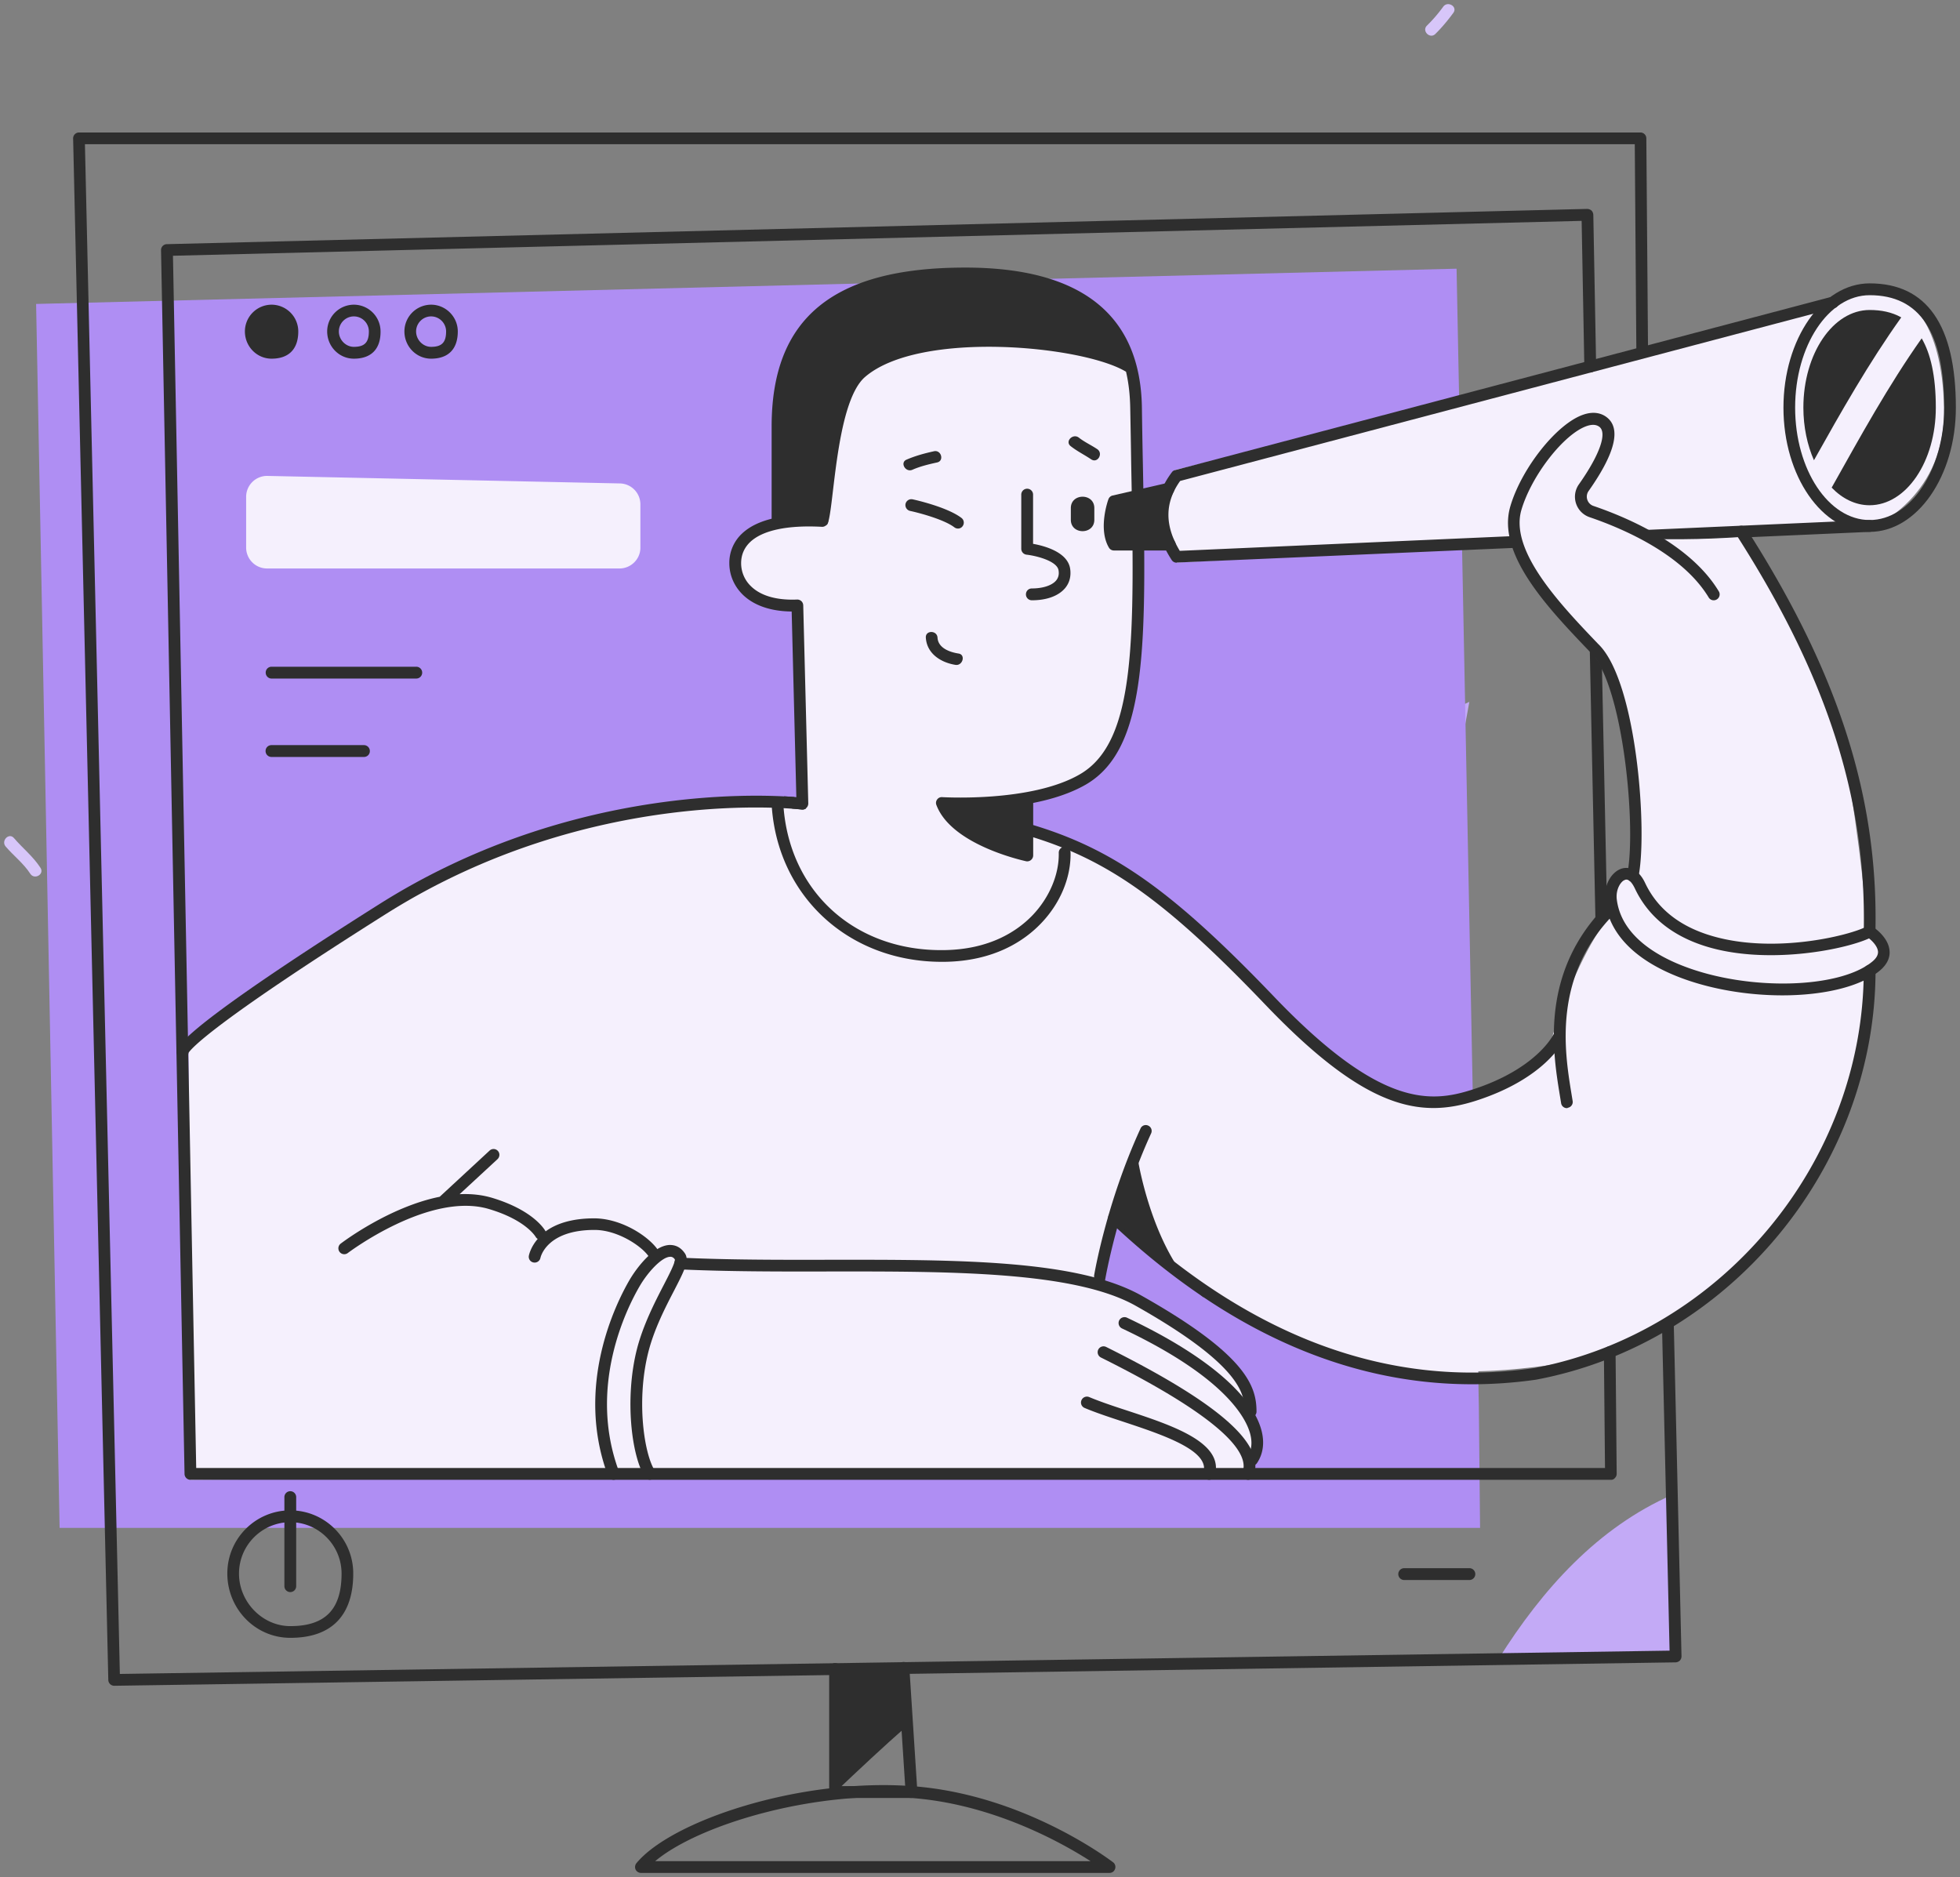 <svg xmlns="http://www.w3.org/2000/svg" width="236" height="226" fill="none">
    <rect width="100%" height="100%" fill="#808080" stroke="none"/>
    <path fill="#d7c6f9" d="M4.88 104.496c-.874-1.365-2.162-2.375-3.199-3.592-.592-.697-1.584.312-1.007 1.01.963 1.128 2.177 2.048 2.977 3.294.503.757 1.717.06 1.229-.712"/>
    <path fill="#c3aaf6" d="m180.434 199.749 21.322-.326-.444-19.428c-8.899 3.933-15.563 11.28-20.878 19.754"/>
    <path fill="#d7c6f9" d="M173.771.813a18 18 0 0 1-1.955 2.27c-.651.639.356 1.648 1.007 1.01.8-.787 1.511-1.648 2.177-2.553.533-.757-.696-1.47-1.229-.727"/>
    <path fill="#c3aaf6" d="m169.074 88.081 7.848-3.577-1.362 7.48z"/>
    <path fill="#af8ef3" d="M178.212 183.958H7.176L4.348 36.596l171.036-4.245 1.97 100.374.636 32.74.074 3.829z"/>
    <path fill="#2e2e2e" d="M13.75 202.97a.72.72 0 0 1-.71-.698L8.805 16.664a.707.707 0 0 1 .71-.713h188.006a.71.71 0 0 1 .711.698l.207 25.824a.71.71 0 0 1-.696.712.71.71 0 0 1-.711-.697l-.192-25.127H10.226l4.205 184.184 186.599-2.805-.918-39.404a.71.71 0 0 1 .696-.727c.37-.015.711.296.726.697l.933 40.117a.76.76 0 0 1-.193.504.8.8 0 0 1-.503.223z"/>
    <path fill="#f5f0fd" d="M74.591 68.446H32.154a2.52 2.52 0 0 1-2.517-2.523v-6.1a2.52 2.52 0 0 1 2.517-2.523l42.437.905a2.52 2.52 0 0 1 2.517 2.523v5.195c.015 1.38-1.125 2.523-2.517 2.523"/>
    <path fill="#2e2e2e" d="M35.206 39.905c0 1.395-.548 2.568-2.517 2.568-1.392 0-2.517-1.172-2.517-2.568a2.52 2.52 0 0 1 2.517-2.523 2.53 2.53 0 0 1 2.517 2.523"/>
    <path fill="#2e2e2e" d="M32.701 43.185c-1.776 0-3.213-1.469-3.213-3.28a3.223 3.223 0 0 1 3.213-3.22 3.224 3.224 0 0 1 3.214 3.22c0 2.123-1.14 3.28-3.214 3.28m0-5.09c-.992 0-1.806.816-1.806 1.81 0 1.01.83 1.856 1.806 1.856 1.289 0 1.807-.535 1.807-1.856 0-.994-.815-1.81-1.807-1.81m9.907 5.09c-1.777 0-3.213-1.469-3.213-3.28a3.223 3.223 0 0 1 3.213-3.22 3.223 3.223 0 0 1 3.213 3.22c.015 2.123-1.125 3.28-3.213 3.28m0-5.09c-.992 0-1.807.816-1.807 1.81 0 1.01.83 1.856 1.807 1.856 1.288 0 1.806-.535 1.806-1.856 0-.994-.8-1.81-1.806-1.81m-7.656 159.102c-4.19 0-7.58-3.473-7.58-7.748 0-4.2 3.405-7.599 7.58-7.599 4.19 0 7.581 3.414 7.581 7.599 0 5.076-2.62 7.748-7.58 7.748Zm0-13.922c-3.405 0-6.174 2.775-6.174 6.189 0 3.428 2.828 6.323 6.174 6.323 4.206 0 6.175-2.004 6.175-6.323 0-3.414-2.77-6.189-6.175-6.189m16.956-140.09c-1.776 0-3.213-1.469-3.213-3.28a3.223 3.223 0 0 1 3.213-3.22c1.762 0 3.214 1.454 3.214 3.22 0 2.123-1.14 3.28-3.214 3.28m0-5.09c-.992 0-1.806.816-1.806 1.81 0 1.01.83 1.856 1.806 1.856 1.289 0 1.807-.535 1.807-1.856 0-.994-.815-1.81-1.807-1.81M50.116 81.7H32.703a.71.71 0 0 1-.71-.713c0-.4.31-.712.71-.712H50.13a.712.712 0 1 1-.015 1.424Zm-6.294 9.439H32.687a.71.71 0 0 1-.71-.713c0-.4.31-.712.71-.712h11.135c.385 0 .711.311.711.712a.703.703 0 0 1-.71.713Z"/>
    <path fill="#2e2e2e" d="M34.953 191.69a.71.71 0 0 1-.71-.712v-10.686a.711.711 0 1 1 1.42 0v10.686a.71.71 0 0 1-.71.712m74.778 24.786h-9.18a.71.71 0 0 1-.711-.713v-14.811c0-.386.311-.713.711-.713s.71.312.71.713v14.099h7.73l-.918-14.189a.71.71 0 0 1 .666-.756c.4-.03.725.267.755.667l.963 14.931a.74.74 0 0 1-.726.772"/>
    <path fill="#2e2e2e" d="m109.228 207.793-.444-6.96-8.233.118v14.812h.029c2.843-2.701 5.701-5.387 8.648-7.97"/>
    <path fill="#2e2e2e" d="M133.598 225.5h-56.43a.73.73 0 0 1-.636-.401.74.74 0 0 1 .089-.757c4.205-5.106 19.604-10.27 33.153-9.291 13.43.965 23.809 8.846 24.254 9.172a.7.7 0 0 1 .237.787.685.685 0 0 1-.667.49m-54.712-1.41h52.432c-3.554-2.286-11.86-6.902-21.633-7.614-11.875-.876-25.616 3.25-30.799 7.614m113.928-112.663a.72.72 0 0 1-.71-.698l-.682-32.532a.713.713 0 0 1 .696-.728h.015a.72.72 0 0 1 .711.698l.681 32.533a.71.71 0 0 1-.696.727z"/>
    <path fill="#f5f0fd" d="m150.244 177.413-127.312.757-.237-53.074s37.403-32.325 73.843-28.392c0-.786-.281-20.852-.296-22.915-.015-.906-1.954-.727-2.636-.906 0 0-2.99-1.44-4.264-2.894-.37-1.053-.37-3.294-.385-4.393 2.843-2.27 3.317-2.256 6.693-3.725 1.051-.46 2.769-20.734 10.468-22.693.267-.06 28.504 0 30.222 6.234-.148.252.133 25.72.414 35.976-1.599 10.7-6.426 12.422-12.452 14.9.148 1.01-.4 2.553-.252 3.563 2.517-.104 17.961 9.261 24.965 16.37 2.783 2.82 5.893 5.625 8.114 8.949 2.428 2.078 4.812 3.933 7.537 5.432 4.916 2.731 9.832 2.39 13.326 1.529v33.32c-27.793 0-43.918-18.923-43.918-18.923l-1.762 7.821c25.676 11.384 17.932 23.064 17.932 23.064"/>
    <path fill="#2e2e2e" d="M95.633 95.962c-5.123-.386-27.689-1.157-49.959 12.898-10.987 6.931-24.135 15.643-24.402 17.691a.84.84 0 0 0 .193.638.7.7 0 0 0 .518.222c.177 0 .34-.059.488-.192a.68.68 0 0 0 .223-.446c.31-.504 2.887-3.547 23.75-16.711C71.202 94.433 96.3 97.446 96.551 97.476a.76.76 0 0 0 .504-.134 41 41 0 0 0-1.422-1.38m36.81 58.402c-.045 0-.074 0-.119-.015a.696.696 0 0 1-.577-.816c.015-.089 1.451-8.668 5.582-17.662a.686.686 0 0 1 .933-.341.7.7 0 0 1 .34.935c-4.042 8.816-5.523 17.557-5.537 17.647-.045.356-.282.252-.622.252m44.483 35.872h-7.848a.712.712 0 0 1 0-1.425h7.848a.711.711 0 0 1 0 1.425"/>
    <path fill="#2e2e2e" d="M99.055 62.02c-4.635-.238-7.907.519-9.714 2.226a4.82 4.82 0 0 0-1.525 3.562c0 1.44.593 2.805 1.659 3.829.947.905 2.71 1.959 5.849 1.989l.562 22.351c-.37-.03-.873-.06-1.48-.104.31.505.636.995.977 1.484.71.06 1.11.104 1.14.104a.7.7 0 0 0 .563-.178.75.75 0 0 0 .237-.55l-.607-23.85a.72.72 0 0 0-.223-.504.73.73 0 0 0-.518-.193c-2.443.104-4.353-.445-5.523-1.573a3.84 3.84 0 0 1-1.214-2.805c0-.995.37-1.856 1.08-2.538 1.496-1.425 4.487-2.063 8.663-1.84.355.014.726-.283.74-.669a.69.69 0 0 0-.666-.742Zm25.187 10.255a.71.71 0 0 1-.711-.712c0-.401.311-.713.711-.713 1.318 0 2.414-.356 2.917-.95.281-.341.385-.742.296-1.246-.192-1.113-2.665-1.737-3.85-1.87a.72.72 0 0 1-.636-.698V59.6a.712.712 0 1 1 1.421 0v5.878c1.318.237 4.117.964 4.457 2.953.148.92-.059 1.737-.607 2.39-.8.935-2.206 1.454-3.998 1.454m-8.901-8.638a.7.7 0 0 1-.43-.148c-1.243-.95-4.279-1.752-5.33-1.974a.72.72 0 0 1-.548-.846.72.72 0 0 1 .844-.55c.163.03 4.146.906 5.893 2.242.311.237.37.683.134.994a.66.66 0 0 1-.563.282m13.597-2.463v1.41c0 1.825 2.828 1.825 2.828 0v-1.41c0-1.826-2.828-1.826-2.828 0m-16.481-6.842c-1.14.252-2.236.549-3.302 1.009-.829.356-.119 1.588.711 1.217.947-.416 1.954-.653 2.961-.876.888-.178.518-1.543-.37-1.35m19.663-.252c-.726-.49-1.525-.847-2.206-1.381-.711-.564-1.718.43-1.007 1.01.785.622 1.673 1.053 2.487 1.602.77.505 1.481-.712.726-1.232Zm-16.703 24.607c-1.051-.164-2.458-.653-2.532-1.915-.059-.905-1.466-.905-1.407 0 .119 1.93 1.807 2.998 3.569 3.28.874.134 1.258-1.232.37-1.365"/>
    <path fill="#2e2e2e" d="M113.401 115.805c-11.253 0-19.856-7.955-20.493-18.997a.7.7 0 0 1 .666-.742.71.71 0 0 1 .74.668c.608 10.537 8.559 17.825 19.369 17.661 5.508-.074 8.81-2.3 10.616-4.17 2.044-2.123 3.243-4.942 3.184-7.54a.71.71 0 0 1 .696-.727h.014a.72.72 0 0 1 .711.698c.059 3.012-1.244 6.129-3.583 8.548-1.984 2.063-5.612 4.527-11.609 4.601z"/>
    <path fill="#2e2e2e" d="M137.613 55.934a870 870 0 0 1-.119-6.871c-.177-11.176-7.329-16.846-21.263-16.846-15.917 0-23.32 6.086-23.32 19.131v11.34c0 .385.31.712.71.712a.715.715 0 0 0 .681-.52c2.058-.163 2.947.327 5.242.312.873-.609.903-14.619 4.62-17.81 6.574-5.655 26.238-3.77 31.42-.623.311 1.32.474 2.76.504 4.319.044 2.374.088 4.675.118 6.871.4 20.778.652 33.334-6.189 37.282-5.864 3.399-16.466 2.746-16.569 2.746a.67.67 0 0 0-.607.282.68.68 0 0 0-.089.668c1.806 4.809 10.424 6.679 10.794 6.768a.71.71 0 0 0 .592-.149.73.73 0 0 0 .267-.549v-6.323c2.251-.445 4.486-1.142 6.337-2.21 7.537-4.364 7.285-17.217 6.871-38.53m-58.075 95.135c-.726-1.766-4.413-4.378-7.996-4.378-2.843 0-4.68.712-5.849 1.573v-.015c-.06-.104-1.362-2.508-6.47-4.037-1.26-.371-2.562-.49-3.88-.43l4.56-4.215c.282-.267.312-.713.045-.995a.7.7 0 0 0-.992-.044l-6.012 5.565c-6.041 1.217-11.609 5.403-11.92 5.64a.711.711 0 0 0 .43 1.277.7.7 0 0 0 .43-.149c.103-.074 9.831-7.406 16.968-5.298 4.472 1.321 5.612 3.324 5.627 3.324a.7.7 0 0 0 .266.282c-.858.995-1.05 1.93-1.066 2.019a.694.694 0 0 0 .563.816.71.71 0 0 0 .83-.549c.029-.134.77-3.369 6.514-3.369 3.021 0 6.19 2.3 6.693 3.502.119.268.37.431.652.431a.6.6 0 0 0 .266-.06c.311-.118.489-.534.34-.89Z"/>
    <path fill="#2e2e2e" d="M73.882 178.17a.72.72 0 0 1-.667-.46c-4.042-10.82.948-20.779 2.577-23.584.903-1.543 2.932-4.185 4.856-4.23.548 0 1.26.164 1.837 1.039.547.846-.119 2.123-1.318 4.453-1.081 2.078-2.414 4.675-3.11 7.436-1.45 5.773-.518 12.184.785 14.247a.706.706 0 0 1-.222.98.7.7 0 0 1-.977-.223c-1.63-2.582-2.429-9.513-.963-15.346.74-2.924 2.177-5.714 3.228-7.747.622-1.202 1.407-2.716 1.348-3.102-.193-.282-.415-.327-.578-.312-1.007.03-2.68 1.855-3.657 3.533-1.555 2.656-6.308 12.14-2.473 22.366a.7.7 0 0 1-.415.905.8.8 0 0 1-.251.045"/>
    <path fill="#2e2e2e" d="M150.568 170.69a.71.71 0 0 1-.71-.713c0-1.87 0-5.372-13.119-12.763-7.419-4.171-22.448-4.141-36.959-4.126-5.997.014-12.2.014-17.916-.253a.7.7 0 0 1-.667-.742.71.71 0 0 1 .74-.668c5.687.267 11.876.267 17.858.253 15.385-.015 29.91-.045 37.654 4.318 12.779 7.199 13.845 10.998 13.845 13.996-.03.386-.341.698-.726.698"/>
    <path fill="#2e2e2e" d="M150.775 176.478a.73.73 0 0 1-.385-.119.7.7 0 0 1-.193-.979c.519-.772.622-1.722.311-2.835-.518-1.841-3.035-6.768-15.414-12.601a.72.72 0 0 1-.341-.95.715.715 0 0 1 .948-.341c9.225 4.349 14.97 9.142 16.169 13.491.415 1.499.237 2.879-.503 3.992a.72.72 0 0 1-.592.342"/>
    <path fill="#2e2e2e" d="M150.287 178.17a.704.704 0 0 1-.667-.95c.755-2.033-1.584-6.07-17.057-13.773a.716.716 0 0 1-.326-.95.71.71 0 0 1 .947-.326c13.549 6.752 19.205 11.68 17.754 15.524a.666.666 0 0 1-.651.475"/>
    <path fill="#2e2e2e" d="M145.591 178.17c-.059 0-.133-.015-.208-.03a.697.697 0 0 1-.473-.876c.77-2.641-5.005-4.541-9.655-6.085-1.717-.564-3.331-1.098-4.664-1.662a.704.704 0 0 1-.37-.935.714.714 0 0 1 .933-.371c1.273.534 2.858 1.069 4.546 1.618 5.493 1.81 11.727 3.873 10.572 7.836a.72.72 0 0 1-.681.505"/>
    <path fill="#f5f0fd" d="m220.887 37.086-79.396 19.501s-2.147 4.928-1.081 7.14c1.052 2.21 1.288 4.006 1.288 4.006l84.12-4.452s8.528-3.666 8.262-14.218c-.267-10.553-4.339-12.927-5.686-13.61-1.362-.668-4.487-1.5-7.507 1.633"/>
    <path fill="#2e2e2e" d="M228.927 38.214c-1.14-.639-2.428-.891-3.805-.891-4.413 0-7.981 5.254-7.981 11.755 0 2.33.473 4.511 1.273 6.337 3.287-5.862 6.604-11.725 10.513-17.201m-8.38 20.496c1.288 1.335 2.872 2.122 4.56 2.122 4.413 0 7.981-5.254 7.981-11.755 0-3.843-.636-6.515-1.702-8.34-4.028 5.699-7.404 11.858-10.839 17.973"/>
    <path fill="#2e2e2e" d="M225.122 64.038c-5.73 0-10.38-6.709-10.38-14.96s4.664-14.96 10.38-14.96c6.885 0 10.38 5.03 10.38 14.96 0 8.251-4.665 14.96-10.38 14.96m0-28.496c-4.946 0-8.973 6.07-8.973 13.535 0 7.466 4.027 13.536 8.973 13.536s8.973-6.07 8.973-13.535c0-9.113-2.947-13.536-8.973-13.536"/>
    <path fill="#2e2e2e" d="M141.67 67.748a.7.7 0 0 1-.592-.326c-2.429-3.755-2.414-7.317.029-10.567a.62.62 0 0 1 .385-.253l79.041-20.867a.696.696 0 0 1 .858.505.693.693 0 0 1-.503.86l-78.789 20.808c-1.865 2.612-1.88 5.373-.044 8.415l40.571-1.795a.72.72 0 0 1 .741.682.71.71 0 0 1-.681.742L141.7 67.733c0 .015-.015.015-.03.015"/>
    <path fill="#2e2e2e" d="m141.476 65.24-1.703-3.043 1.57-3.042a.68.68 0 0 0-.075-.757.69.69 0 0 0-.71-.252l-6.589 1.514a.7.7 0 0 0-.504.445c-.059.148-1.273 3.577.059 5.832a.69.69 0 0 0 .607.342h6.723a.68.68 0 0 0 .607-.356.67.67 0 0 0 .015-.683m56.829-.015a.713.713 0 0 1-.03-1.425l26.801-1.187c.356-.015.726.282.741.683a.713.713 0 0 1-.682.742l-26.8 1.187z"/>
    <path fill="#f5f0fd" d="M176.835 131.938c4.975-2.167 8.766-2.76 10.113-7.243 1.363-4.482 3.984-10.7 6.56-13.995 0 0-.37-4.319 2.191-4.779 0 0 2.784-5.892.608-15.658-2.162-9.766-4.768-12.363-9.314-17.142-4.546-4.78-5.42-9.543-4.117-12.586 1.304-3.042 5.568-10.79 7.759-10.612s4.146 2.36 2.636 4.75-3.879 3.384-2.162 5.491c1.718 2.108 4.901 2.33 7.27 4.705 5.657.208 11.091-.208 11.091-.208s11.283 16.92 13.223 29.505c1.954 12.586 2.043 17.365 2.043 17.365s2.532 1.647 2.073 3.473-1.732 2.167-1.732 2.167-1.733 18.225-6.279 23.865-14.155 19.22-24.283 21.758-17.932 2.33-18.79 2.33 1.11-33.186 1.11-33.186"/>
    <path fill="#2e2e2e" d="M172.601 133.407c-5.271 0-11.223-3.012-20.226-12.422-12.083-12.63-19.101-17.602-28.889-20.452a.7.7 0 0 1-.474-.875.69.69 0 0 1 .874-.475c10.069 2.938 17.236 7.999 29.525 20.822 12.735 13.313 18.791 12.824 23.899 11.176 7.596-2.449 9.625-6.441 9.654-6.486a.7.7 0 0 1 .948-.326.69.69 0 0 1 .326.935c-.089.178-2.251 4.556-10.484 7.213-1.703.549-3.391.89-5.153.89m52.522-20.54q-.021 0 0 0a.725.725 0 0 1-.71-.728c.325-15.94-4.398-30.662-15.341-47.745a.715.715 0 0 1 .208-.98.71.71 0 0 1 .977.208c11.091 17.335 15.903 32.31 15.562 48.532a.7.7 0 0 1-.696.713"/>
    <path fill="#2e2e2e" d="M177.221 166.667c-15.207 0-29.822-6.56-43.563-19.561a.702.702 0 1 1 .963-1.024c15.725 14.871 32.575 21.149 50.077 18.641 22.596-4.245 39.683-24.815 39.713-47.849 0-.386.325-.698.71-.713.385 0 .711.312.711.713-.044 23.702-17.62 44.881-40.897 49.244a54.4 54.4 0 0 1-7.714.549"/>
    <path fill="#2e2e2e" d="M188.666 133.422a.7.7 0 0 1-.696-.608l-.163-.995c-.844-5.179-2.413-14.826 5.671-22.885a.687.687 0 0 1 .992 0 .69.69 0 0 1 0 .994c-7.566 7.54-6.071 16.727-5.271 21.654l.163.994a.705.705 0 0 1-.592.802c-.03.044-.06.044-.104.044m-43.725 22.738c-.103-.089-.207-.178-.34-.297-5.745-5.017-7.537-15.97-7.537-15.97s-.281-.208-1.881 3.265c-1.599 3.473 0 4.72 0 4.72s7.063 6.055 9.714 8.311zm51.677-49.987c-.045 0-.104 0-.148-.015-.385-.074-.622-.46-.548-.846 1.14-5.417-.43-22.603-4.309-26.655l-.163-.163c-5.019-5.24-11.283-11.77-9.595-17.528 1.348-4.601 5.627-9.974 8.796-11.043 1.347-.46 2.25-.103 2.768.282 1.807 1.336 1.096 4.32-2.132 8.905a1.17 1.17 0 0 0-.163 1.054c.119.356.385.638.756.757 4.175 1.425 11.682 4.646 15.073 10.27a.706.706 0 0 1-.237.98.705.705 0 0 1-.977-.238c-3.169-5.239-10.335-8.296-14.333-9.661a2.596 2.596 0 0 1-1.289-3.963c2.503-3.547 3.436-6.204 2.444-6.931-.371-.267-.859-.297-1.481-.09-2.754.936-6.663 5.938-7.892 10.108-1.451 4.957 4.738 11.428 9.254 16.148l.163.163c4.531 4.734 5.79 22.633 4.664 27.932-.029.311-.325.534-.651.534"/>
    <path fill="#2e2e2e" d="M214.609 119.842c-4.161 0-8.662-.727-12.483-2.211-5.286-2.063-8.351-5.21-8.854-9.113-.237-1.781.681-3.547 2.028-3.948.4-.119 1.807-.341 2.784 1.737 1.392 2.953 3.924 5.046 7.522 6.218 7.655 2.494 17.176.104 19.16-.979a.68.68 0 0 1 .726.029c.192.134 1.925 1.292 2.028 2.939.045.594-.133 1.469-1.155 2.33-2.339 1.974-6.826 2.998-11.756 2.998m-18.776-13.936c-.044 0-.089 0-.133.015-.533.148-1.185 1.172-1.022 2.404.548 4.23 4.635 6.679 7.967 7.97 7.788 3.042 18.879 2.775 22.832-.549.459-.386.666-.772.652-1.158-.045-.623-.637-1.247-1.081-1.603-3.139 1.425-12.601 3.236-19.857.891-3.998-1.291-6.811-3.636-8.366-6.961-.163-.326-.533-1.009-.992-1.009"/>
    <path fill="#2e2e2e" d="M193.982 178.17H22.93a.72.72 0 0 1-.71-.698L19.39 30.125a.71.71 0 0 1 .696-.727l171.037-4.245a.84.84 0 0 1 .503.193.8.8 0 0 1 .222.504l.341 18.27a.72.72 0 0 1-.696.728c-.37.014-.711-.312-.726-.698l-.325-17.557-169.616 4.2 2.799 145.952h169.63l-.133-13.936a.71.71 0 0 1 .696-.713c.385 0 .71.312.71.698l.134 14.648a.7.7 0 0 1-.208.505.56.56 0 0 1-.473.223Z"/>
</svg>

